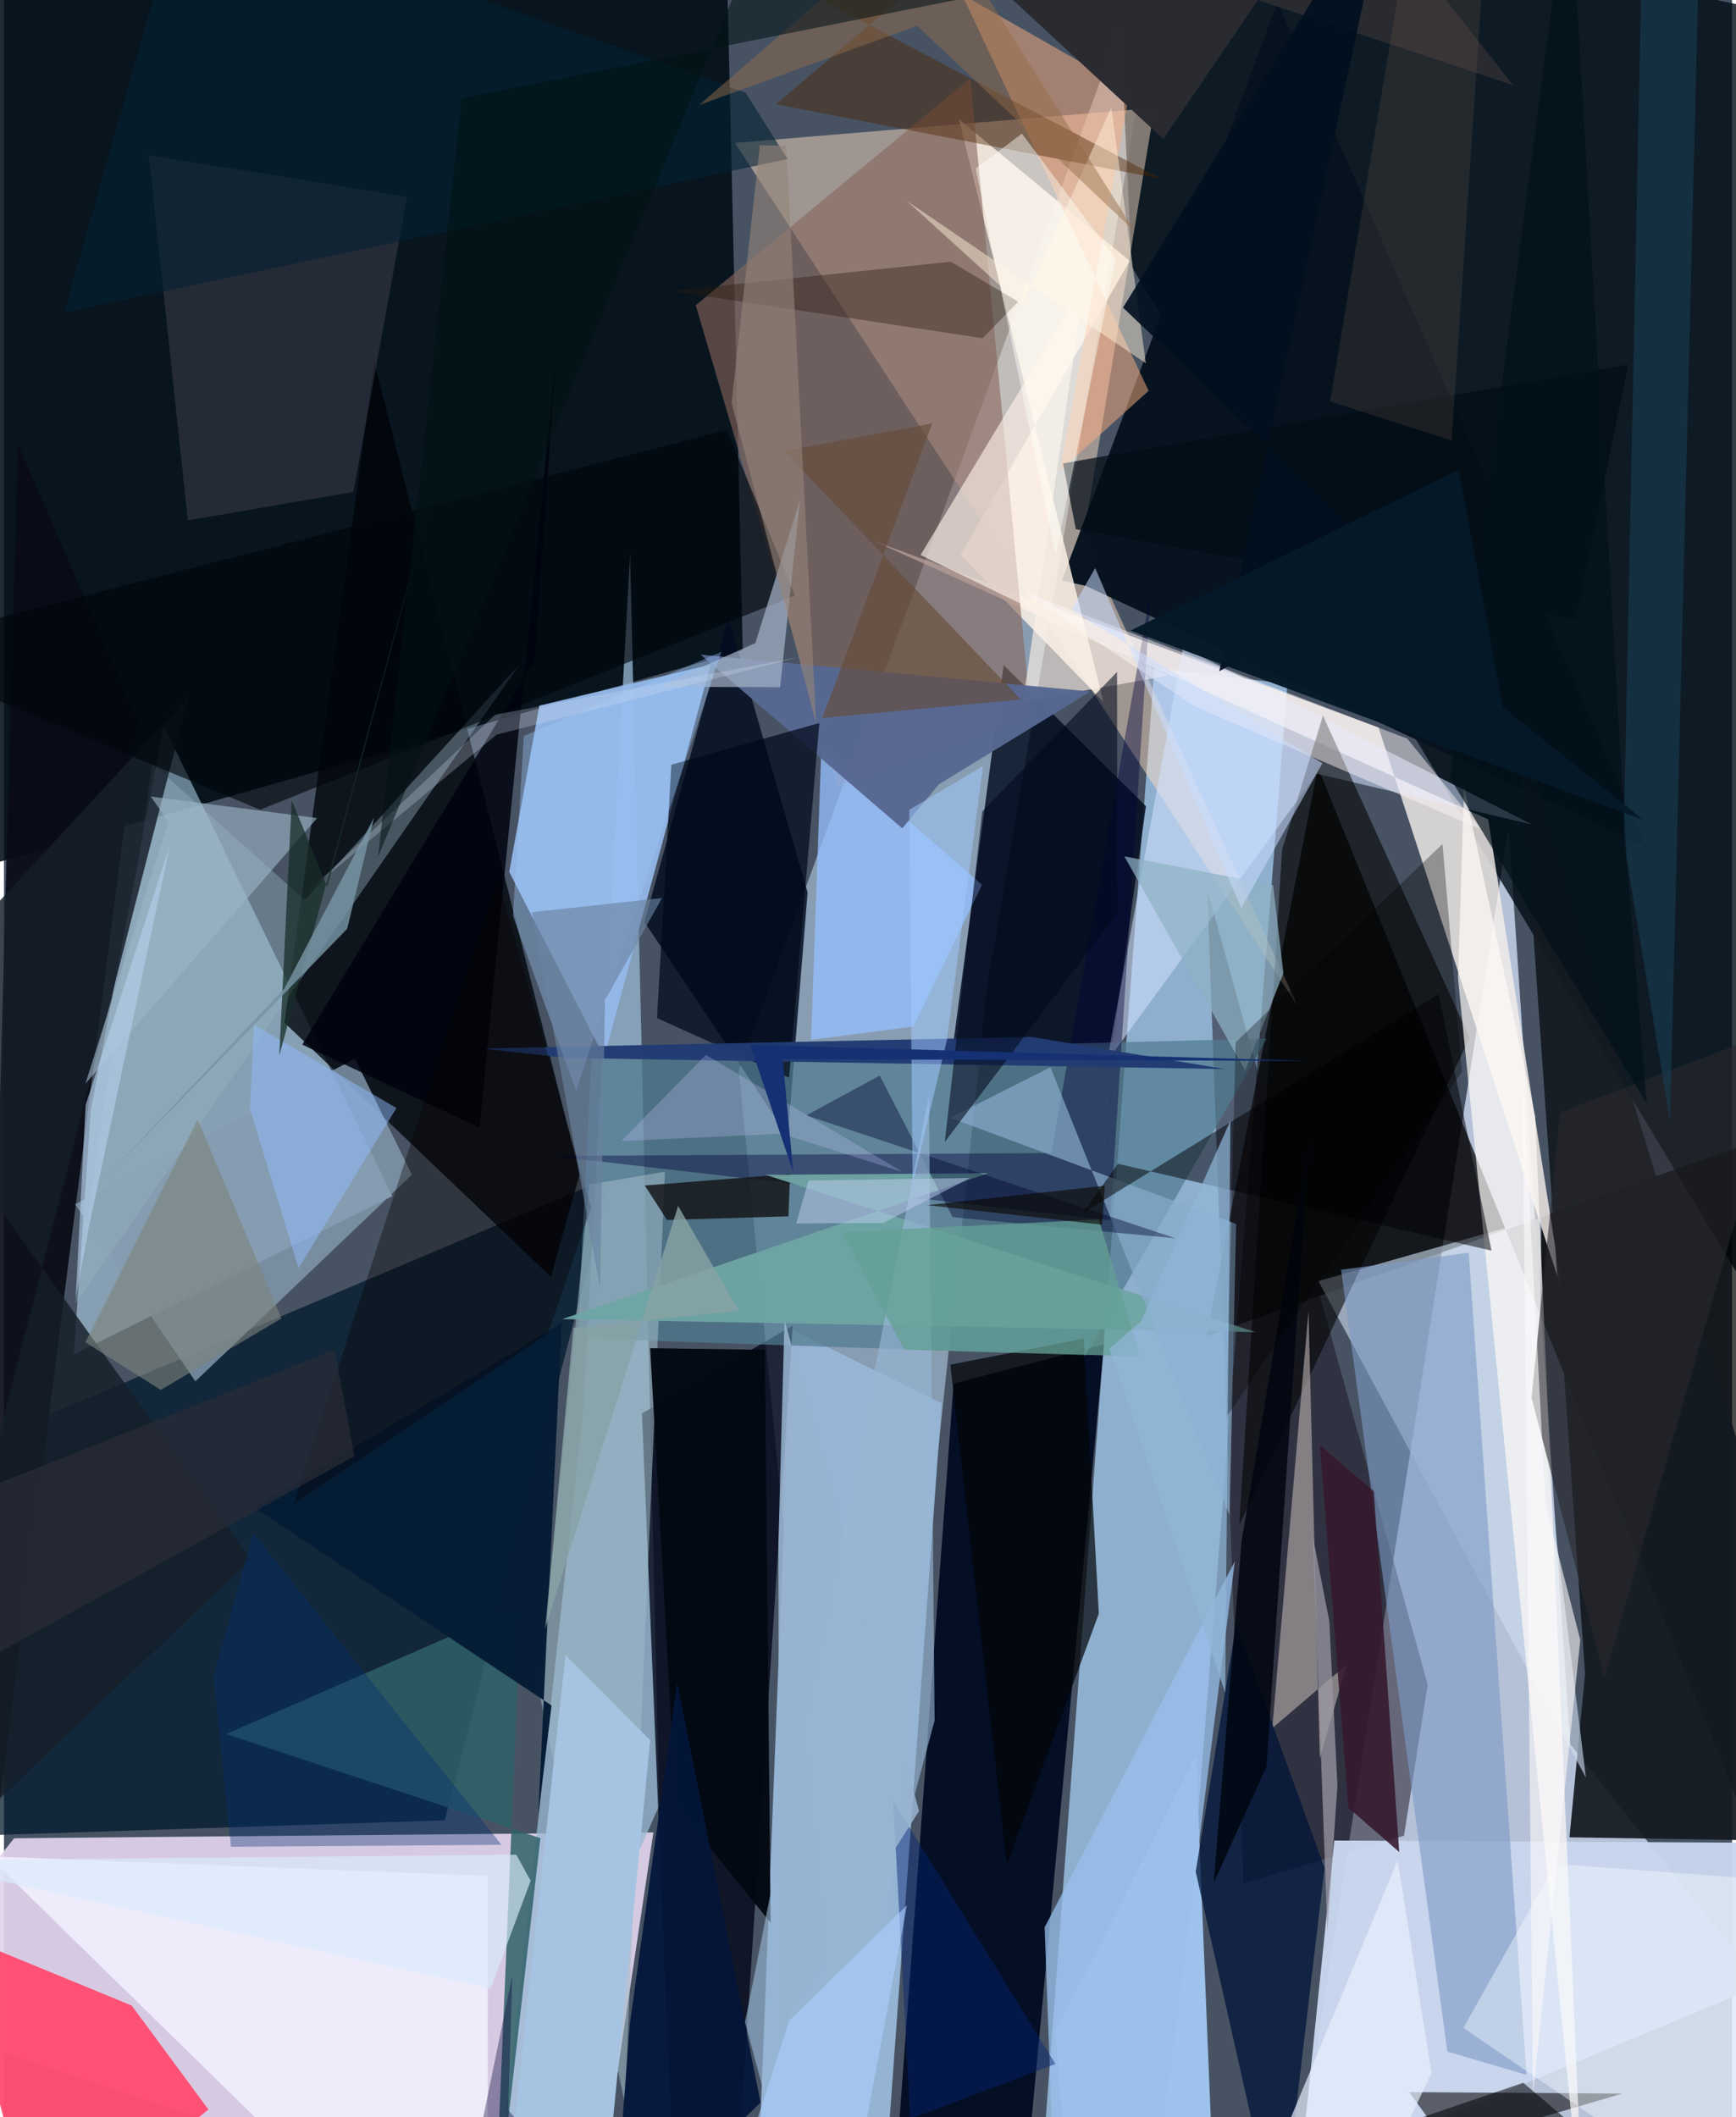<svg xmlns="http://www.w3.org/2000/svg" width="228" height="278" viewBox="0 0 836 1024"><path fill="#475363" d="M0 0h836v1024H0z"/><path fill="#e2d4ed" fill-opacity=".918" d="M4.917 889.107L-62 973.065 284.256 1086l29.932-199.736z"/><path fill="#d0dcf3" fill-opacity=".8" d="M627.501 1038.75L898 1020.056 757.702 843.54 727.91 399.815z"/><path fill="#000d15" fill-opacity=".875" d="M-62-62l411.21 22.068 8.203 354.614L-62 433.84z"/><path fill="#b0c8e1" fill-opacity=".631" d="M567.3-62L355.51 517.871 411.405 1086l64.105-607.955z"/><path fill="#000e17" fill-opacity=".804" d="M536.581-62l8.982 191.032 309.85 515.114L898 14.731z"/><path fill="#aad1f6" fill-opacity=".725" d="M556.539 322.915l64.364 7.9-53.829 681.705-67.668 73.48z"/><path fill="#00172c" fill-opacity=".737" d="M-54.996 889.19l268.246-8.768 80.565-311.321L-62 719.607z"/><path fill="#000001" fill-opacity=".706" d="M581.754 646.212l53.91-275.048 216.84 533.773L898 533.812z"/><path fill="#c3e7ff" fill-opacity=".51" d="M77.27 351.067l110.606 227.455-154.09 76.56 8.252-118.32z"/><path fill="#ffe1c4" fill-opacity=".478" d="M522.272 259.919l34.27-207.754-202.876 16.958L625.92 486.756z"/><path fill="#98b8d2" fill-opacity=".761" d="M280.143 682.094l22.76-414.196 14.119 605.306-76.875 173.802z"/><path fill="#000a22" fill-opacity=".937" d="M428.748 1086h62.69l40.754-435.836-72.793 19.024z"/><path fill="#f5eeeb" fill-opacity=".808" d="M718.004 396.293l-297.23-134.67 244.22 90.28 88.813 272.482z"/><path fill="#95b9ea" fill-opacity=".929" d="M244.429 421.73l14.577-80.442 82.873-19.836L290.41 511.24z"/><path fill="#01050b" fill-opacity=".788" d="M278.557 567.718l-13.929 49.896-128.95-122.995 43.479-319.67z"/><path fill="#000a1e" fill-opacity=".816" d="M457.98 514.293l78.072-7.123 16.415-117.257-68.833-68.172z"/><path fill="#96b4d4" fill-opacity=".988" d="M424.04 1086l29.59-407.324-72.556-35.616-15.28 386.085z"/><path fill="#07141f" fill-opacity=".988" d="M511.759 280.79L616.147 1.053l178.616 408.6-271.44-126.292z"/><path fill="#000416" fill-opacity=".776" d="M308.652 683.62l72.91-42.454-28.461 438.314-29.708-36.447z"/><path fill="#000c20" fill-opacity=".824" d="M309.837 445.92l40.651-147.114 38.292 132.853-9.566 117.902z"/><path fill="#1d1422" fill-opacity=".514" d="M599.661 910.871l-17.567-480.71 106.68 384.604-11.473 73.113z"/><path fill="#ff4e73" fill-opacity=".969" d="M-23.935 934.745L16.183 1086l82.732-65.69-37.101-50.28z"/><path fill="#151a22" fill-opacity=".933" d="M757.35 888.65l7.541-79.114-31.943-456.876L898 890.911z"/><path fill="#090b15" fill-opacity=".914" d="M31.715 606.676l33.068-258.093-58.072-134.03-20.347 748.229z"/><path fill="#c9d6ee" fill-opacity=".965" d="M643.579 890.186l-16.767 162.872L856.806 957.4 898 891.562z"/><path fill="#517c90" fill-opacity=".729" d="M523.132 655.59l-245.55-8.313 6.614-136.683 326.63-8.273z"/><path fill="#cddcee" fill-opacity=".612" d="M742.673 676.232l22.634 183.527L635.89 619.597l107.911-30.637z"/><path fill="#fdf2e6" fill-opacity=".824" d="M531.866 339.433L461.958 57.67l82.642 68.54-81.833 142.124z"/><path fill="#87675c" fill-opacity=".608" d="M467.502 37.89l29.345 309.153-93.572 33.45-68.625-232.864z"/><path fill="#9dc2ec" d="M586.317 1086l-72.416-35.082-5.272-68.025 68.008-134.26z"/><path fill="#17171a" fill-opacity=".624" d="M782.836 1012.613l-103.007-.729 26.886 37.307L532.826 1086z"/><path fill="#d1e2ff" fill-opacity=".553" d="M570.422 313.043l-36.811 200.29 101.536-139.125 104.218 24.628z"/><path fill-opacity=".561" d="M709.058 501.922l-70.965-155.8-19.748 64.812L597.58 737.68z"/><path fill="#7d9bc5" fill-opacity=".604" d="M708.594 605.92l-61.73 8.204 51.41 378.158 38.296 11.254z"/><path fill="#b2aaa8" fill-opacity=".643" d="M649.594 805.075l-13.01 45.4-5.488-216.361-17.53 201.767z"/><path fill="#f1f1fe" fill-opacity=".875" d="M234.105 1086l-87.571-37.418L-7.446 897.83l241.432 9.47z"/><path fill="#001338" fill-opacity=".749" d="M638.857 903.448l-42.739-118.006-19.58 119.84L617.245 1086z"/><path fill="#2f6067" fill-opacity=".843" d="M107.522 838.657L250.07 776.51 237.01 1086l22.503-196.933z"/><path fill="#95bfff" fill-opacity=".765" d="M390.466 502.9l5.005-142.574 77.689 67.608-33.212 68.578z"/><path fill="#859cb0" fill-opacity=".804" d="M34.408 582.456L92.6 668.112l104.746-99.937-27.492-56.08z"/><path fill="#fef1e7" fill-opacity=".639" d="M443.457 268.417l119.837 58.399-70.333 12.465 29.777-202.398z"/><path fill="#00023a" fill-opacity=".408" d="M506.692 557.703l48.11-271.677-19.621 304.26-270.207-31.202z"/><path fill="#94b1bf" fill-opacity=".412" d="M34.67 630.399l37.093-261 73.778 65.873 103.88-113.931z"/><path fill="#9fbac6" fill-opacity=".561" d="M258.92 818.484l41.461 198.939 19.404-450.74-36.627 6.243z"/><path fill="#151719" fill-opacity=".847" d="M379.513 588.306l.803-20.509-70.271 5.592 10.713 16.654z"/><path fill="#fffbf8" fill-opacity=".686" d="M703.404 472.855L764.494 1086l-23.743-546.027-34.388-159.171z"/><path fill="#6fa5a4" fill-opacity=".937" d="M368.386 568.216l107.763-.772-206.112 70.568 335.444 6.29z"/><path fill="#575363" fill-opacity=".345" d="M169.033 237.928L195.018 95.18 70.064 75.024l18.891 176.685z"/><path fill="#fcaf80" fill-opacity=".506" d="M510.938 227.571l33.753-183.924L463.44-2.69l90.32 191.742z"/><path fill="#87abcd" fill-opacity=".694" d="M592.92 732.821l-86.66-216.625-48.526 24.44 138.358 51.347z"/><path fill="#576891" fill-opacity=".969" d="M525.605 334.466l-73.364 44.917-17.685 21.253-97.512-83.982z"/><path fill="#151e28" fill-opacity=".831" d="M-62 500.575l151.244-163.61L-62 926.91l181.278-172.662z"/><path fill="#020508" fill-opacity=".71" d="M485.16 902.064l-27.323-242.017 64.5-12.614 7.332 132.97z"/><path fill="#040a13" fill-opacity=".98" d="M368.097 652.849l2.794 277.144-45.894-56.714-12.385-221.202z"/><path fill="#00091a" fill-opacity=".714" d="M394.462 349.722l-71.592 20.136-6.946 122.555 63.896 28.853z"/><path fill="#223b73" fill-opacity=".98" d="M496.847 501.512l-265.75 5.615 41.455 4.561 318.247 5.39z"/><path fill="#00060b" fill-opacity=".639" d="M349.717 207.89l32.944 80.116-258.71 103.63L-62 314.195z"/><path fill="#061c36" fill-opacity=".976" d="M269.811 639.952l-148.832 89.115 143.942 95.814-6.453 53.182z"/><path fill="#a5b3c6" fill-opacity=".71" d="M363.52 311.035l21.66-69.6-9.701 90.954-59.21-.228z"/><path fill="#04163a" fill-opacity=".937" d="M302.811 978.79l22.875-165.07 40.315 203.206L294.633 1086z"/><path fill="#35192d" fill-opacity=".89" d="M636.582 698.895l26.088 22.442 12.336 174.429-24.608-21.395z"/><path fill="#4d2400" fill-opacity=".431" d="M560.184 86.625l-186.76-36.174 95.166-80.84-180.135-25.976z"/><path fill="#000005" fill-opacity=".506" d="M521.855 586.759l172.232-105.965 25.553 124.112-180.71-42.012z"/><path fill="#00030d" fill-opacity=".843" d="M144.292 505.252l85.715 40.05 37.172-374.348-10.297 148.165z"/><path fill="#fff7f9" fill-opacity=".467" d="M491.313 285.398l84.995 56.409 138.179 59.3-35.553-43.822z"/><path fill="#99bfeb" fill-opacity=".749" d="M553.376 1086l42.094-330.829-92.031 177.024L509.093 1086z"/><path fill="#2a1c0e" fill-opacity=".388" d="M490.648 145.918l-17.161 17.677-150.783-22.87 135.365-14.146z"/><path fill="#f4fbff" fill-opacity=".427" d="M834.876 1068.778l-128.848-87.944 44.528-79.313L898 912.48z"/><path fill="#00081b" fill-opacity=".565" d="M473.279 392.5l-18.127 159.806 83.46-110.711-.124-116.598z"/><path fill="#9d99a4" fill-opacity=".741" d="M640.233 934.135l4.871-70.364-3.909-79.484-7.937-40.688z"/><path fill="#28292d" fill-opacity=".6" d="M864.79 495.291l-111.962 42.81-13.821 137.931 35.277 135.527z"/><path fill="#9cb5c7" fill-opacity=".62" d="M79.497 397.417l-8.44-12.164 80.456 10.413L39.4 524.152z"/><path fill="#2b2c32" fill-opacity=".996" d="M730.09 41.23L648.792-62 560.846 67.257 420.986-62z"/><path fill="#ffeed6" fill-opacity=".49" d="M535.705 52l-43.163 95.822L436.98 97.34l115.43 78.396z"/><path fill="#010730" fill-opacity=".416" d="M458.922 588.708l-35.254-68.476-35.497 19.24 178.606 59.453z"/><path fill="#9dc7fa" fill-opacity=".373" d="M347.153 315.246L276.79 527.698l-30.556-84.659 5.278-87.05z"/><path fill="#664b37" fill-opacity=".624" d="M395.898 347.26l96.012-8.962-114.556-120.142 71.775-13.398z"/><path fill="#020d16" fill-opacity=".722" d="M785.791 176.273l-25.44 123.462-241.817-43.758-6.175-31.847z"/><path fill="#000611" fill-opacity=".867" d="M610.75 854.484l20.627-302.092-32.586 192.545-13.532 165.69z"/><path fill="#193c50" fill-opacity=".624" d="M783.544 406.547L793.227-62h27.784L806 542.26z"/><path fill="#97b7d5" fill-opacity=".635" d="M384.75 1075.948l65.476-243.78-2.74-301.993-88.984 447.859z"/><path fill="#fefafa" fill-opacity=".596" d="M739.727 1012.863l22.862-219.69-16.742-64.988-11.28-210.608z"/><path fill="#032034" fill-opacity=".592" d="M29.13 151.099l349.92-74.166-20.311-32.189L86.663-51.204z"/><path fill="#080000" fill-opacity=".349" d="M263.118 644.959l20.912-60.88-45.353-159.787-98.47 303.081z"/><path fill="#002d74" fill-opacity=".357" d="M101.38 810.802l19.264-69.36 120.03 150.83-130.832.944z"/><path fill="#92bdfd" fill-opacity=".49" d="M119.03 536.466l1.893-40.9 68.951 40.369-47.339 77.513z"/><path fill="#958479" fill-opacity=".608" d="M365.696 70.33l12.739.116 14.508 279.672L352.01 194.86z"/><path fill="#a6c4e2" fill-opacity=".996" d="M240.496 1086l31.161-285.596 40.999 41.377L288.669 1086z"/><path fill="#052472" fill-opacity=".459" d="M508.673 998.278L276.44 1086h165.232l-11.467-214.9z"/><path fill="#6b574d" fill-opacity=".239" d="M700.349 213.058L718.8-62h-34.374L641.55 194.181z"/><path fill="#63a096" fill-opacity=".757" d="M529.694 589.8l19.849 66.264-113.963-3.265-30.417-56.818z"/><path fill="#8fb1c4" fill-opacity=".71" d="M542.012 414.187l71.957 13.878 4.993 42.582-18.5 47.085z"/><path fill="#000206" fill-opacity=".541" d="M734.957 1007.372L827.928 1086l-96.237-11.044-46.734-50.503z"/><path fill="#cadeff" fill-opacity=".529" d="M527.905 274.766l70.684 164.411 39.234-69.999-121.474-74.234z"/><path fill="#e8f1fe" fill-opacity=".69" d="M674.233 899.825l16.372 102.766L651.25 1086h-54.322z"/><path fill="#fffff8" fill-opacity=".451" d="M492.462 64.597l45.322 60.547-28.97 143.435-38.682-187.084z"/><path fill="#000001" fill-opacity=".31" d="M705.345 518.411l-9.413-110.213-100.095 95.913-4.45 181.272z"/><path fill="#6b82a0" fill-opacity=".631" d="M255.4 441.185l32.96 181.512 2.38-138.839 27.585-49.508z"/><path fill="#d6e3f5" fill-opacity=".263" d="M238.316 355.329l145.824-37.41-146.525 27.772-90.69 85.767z"/><path fill="#182d29" fill-opacity=".745" d="M209.286 232.564L156.388 428.92l-17.163-41.871-6.033 123.456z"/><path fill="#001018" fill-opacity=".671" d="M757.344-62l-57.82 438.196 95.254 157.688-9.776-117.732z"/><path fill="#bbcded" fill-opacity=".514" d="M467.331 569.752l-78.088 1.21-5.99 20.765 42.028-.2z"/><path fill="#7b847d" fill-opacity=".608" d="M134.265 637.677l-40.548-96.203L39.37 649.219l36.432 23.041z"/><path fill="#946e4a" fill-opacity=".478" d="M336.331 50.79L441.8 12.453l105.259 99.47L447.94-45.899z"/><path fill="#a1cbff" fill-opacity=".525" d="M456.083 503.444l17.557-132.927-35.686 21.165 1.632 180.907z"/><path fill="#7693a2" fill-opacity=".839" d="M49.541 569.096l86.068-90.888 43.437-82.817-12.994 53.817z"/><path fill="#8fb5d7" fill-opacity=".722" d="M534.769 652.3l15.286-13.147 43.285-97.188-2.536 276.75z"/><path fill="#001213" fill-opacity=".545" d="M181.005 414.369L221.5 47.599 467.287-1.37l-112.36-5.337z"/><path fill="#d9ebfc" fill-opacity=".659" d="M254.786 909.671l-6.916-12.604-294.472 2.778 282.08 61.864z"/><path fill="#010f1e" fill-opacity=".898" d="M587.917 324.705L671.211-62 541.368 148.784l133.75 127.753z"/><path fill="#c6c8fc" fill-opacity=".267" d="M339.569 510.203l95.38 56.754-58.776-18.612-77.449 3.538z"/><path fill="#97b3d0" fill-opacity=".871" d="M442.697 875.904L375.074 982.5l-.42-236.261 2.965-107.844z"/><path fill="#061927" fill-opacity=".973" d="M545.014 304.993l158.802-77.857 21.23 114.876 68.187 54.64z"/><path fill="#292c36" fill-opacity=".71" d="M-48.57 735.601l208.602-82.712 9.456 51.516L-62 832.129z"/><path fill="#153073" d="M631.15 513.107l-254.407-.812 5.084 54.517-20.846-61.465z"/><path fill="#87a2a4" fill-opacity=".808" d="M355.52 633.992l-80.051 8.21-13.624 145.503 64.3-204.416z"/><path fill="#b5cfeb" fill-opacity=".612" d="M34.685 628.27l4.826-93.86 40.75-125.483-39.366 185.628z"/><path fill="#0b0800" fill-opacity=".612" d="M531.27 592.341l-84.693-9.455 86.047-9.405 17.315-250.776z"/><path fill="#add0ff" fill-opacity=".592" d="M379.992 977.237L364.7 1024.24l41.275 61.76 30.878-164.543z"/><path fill="#040037" fill-opacity=".369" d="M231.677 1025.075L303.226 1086l-59.3-65.353 1.998-65.127z"/></svg>